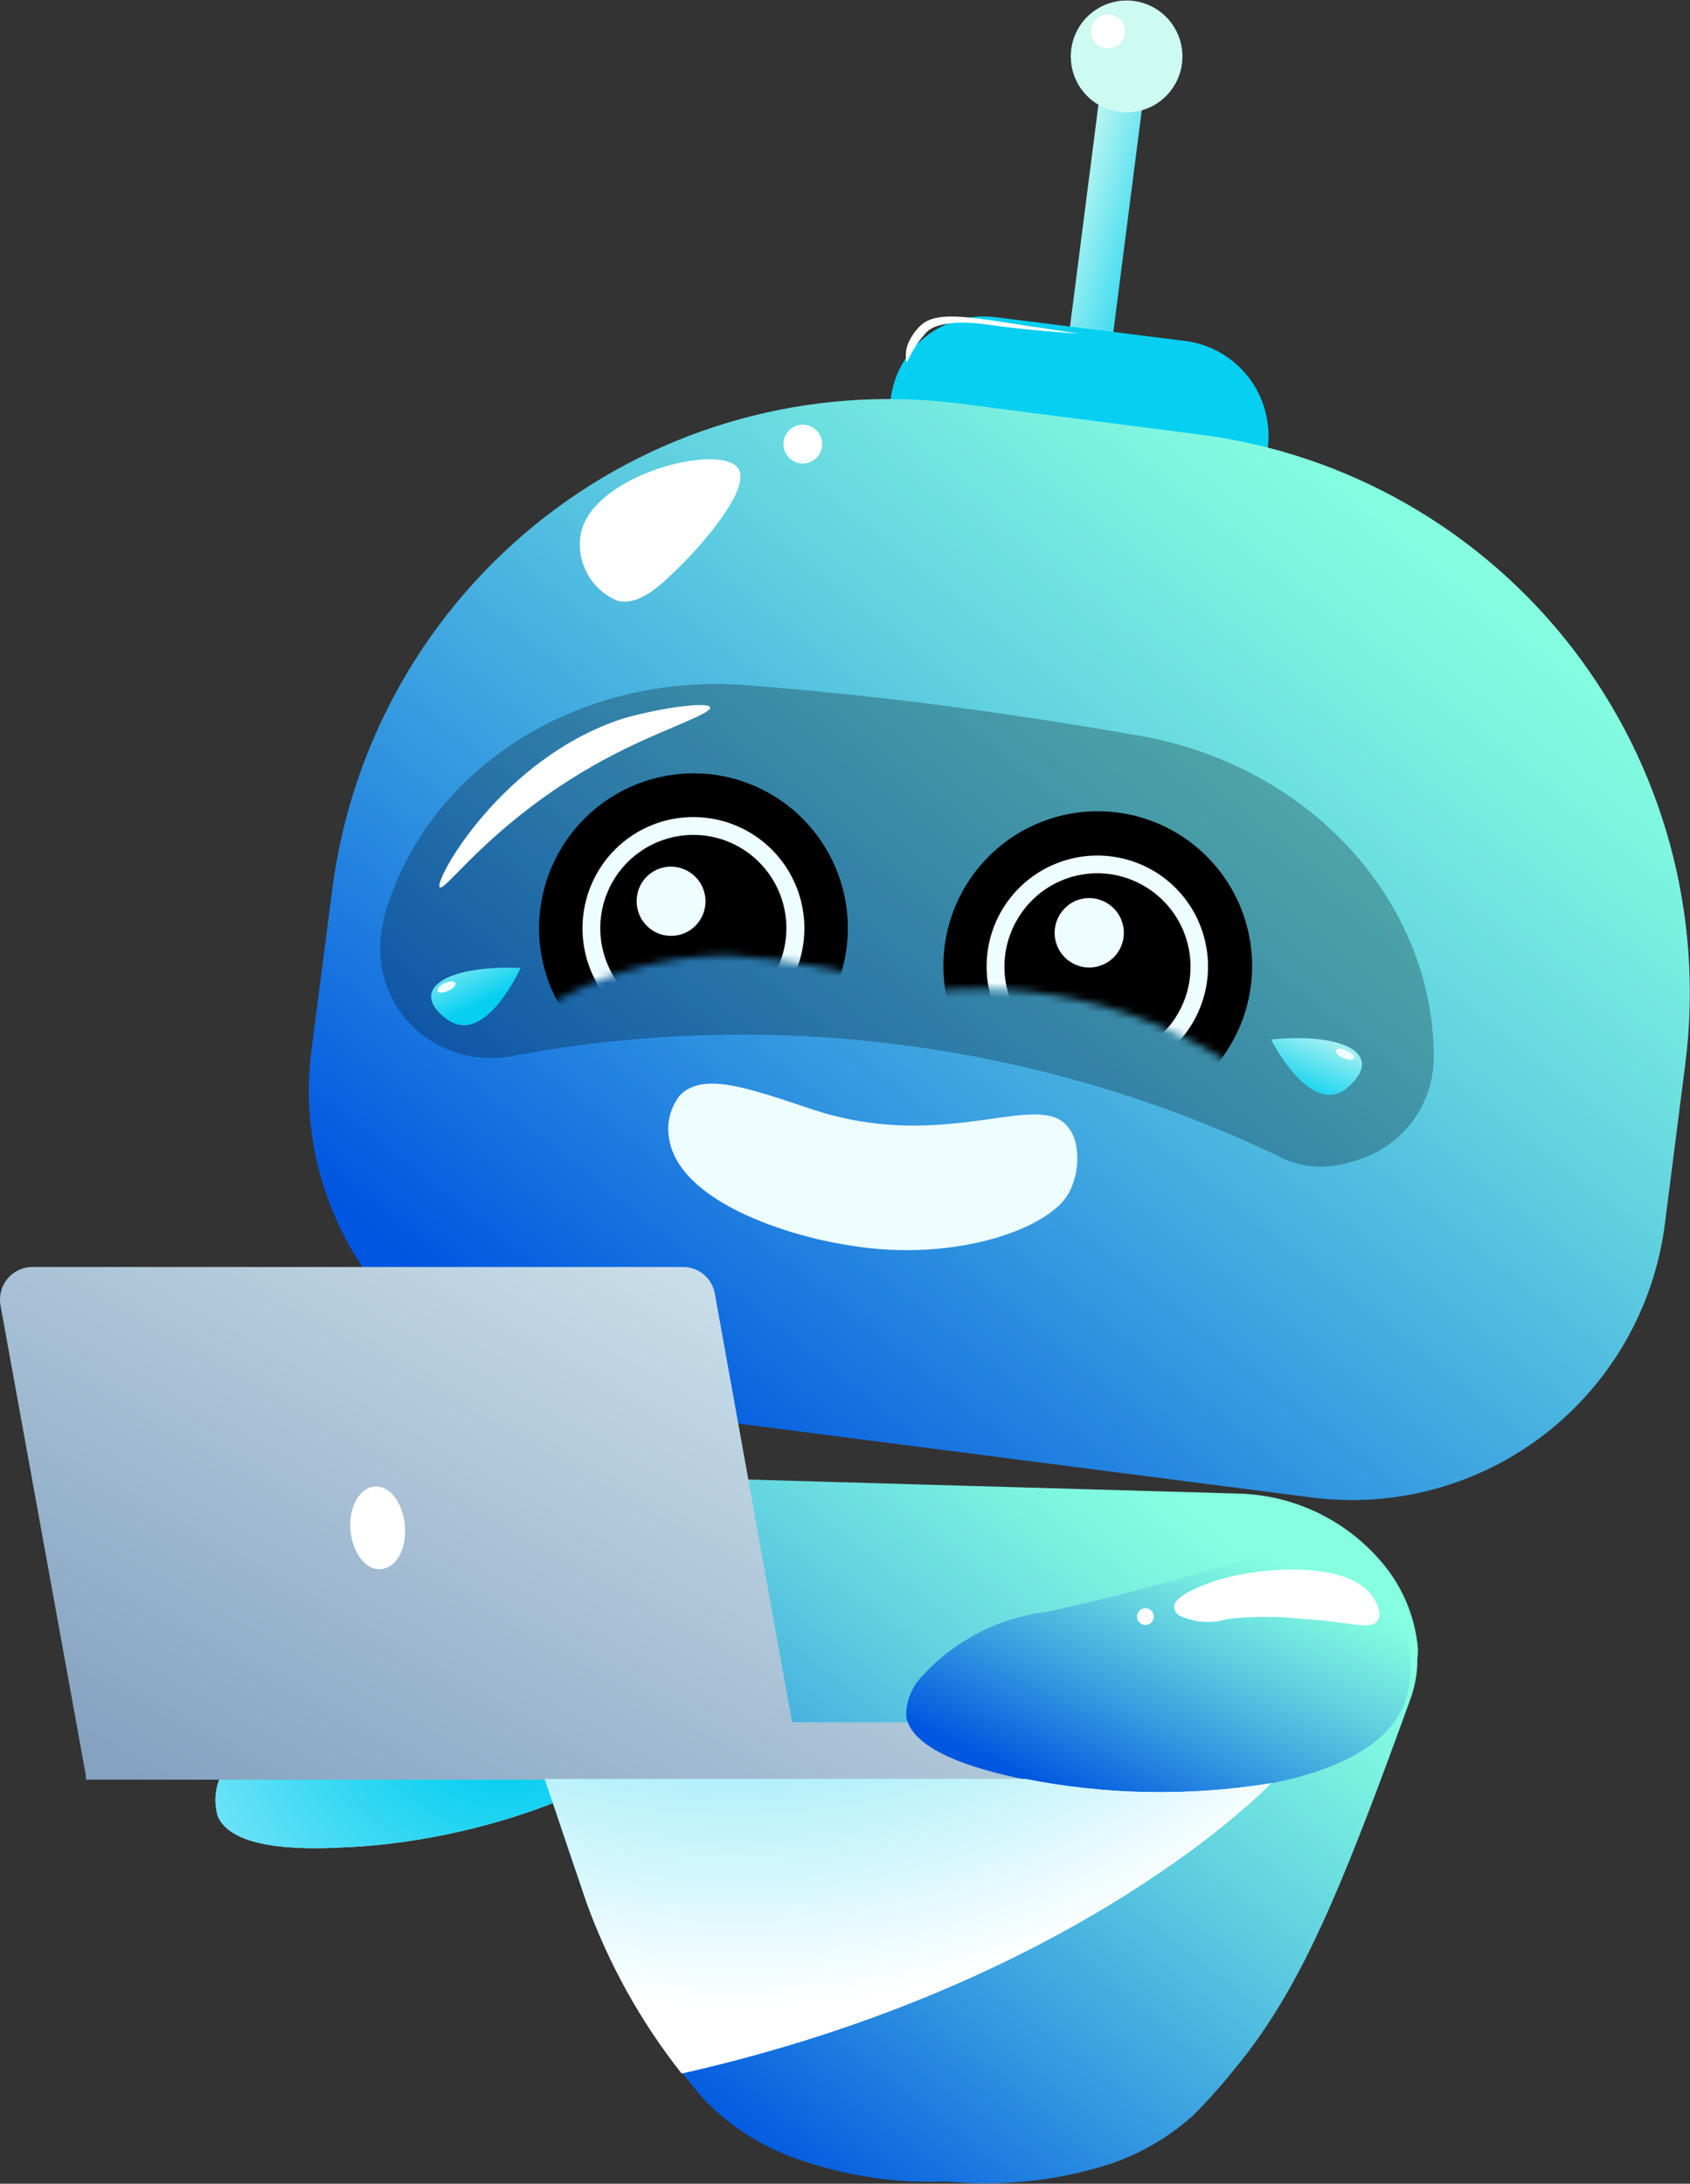 <svg width="233" height="301" viewBox="0 0 233 301" fill="none" xmlns="http://www.w3.org/2000/svg">
<rect x="0" y="0" width="233" height="301" fill="#333333" stroke="none"/>
<path d="M44.936 231.521C70.989 218.166 74.542 212.066 83.292 214.275C87.081 215.2 90.451 217.371 92.865 220.442C94.98 223.406 96.056 226.989 95.924 230.631C95.102 244.118 67.732 253.714 48.028 254.604C43.718 254.835 32.205 255.428 30.034 250.35C29.733 249.352 29.636 248.303 29.749 247.266C29.862 246.229 30.183 245.225 30.692 244.316C33.981 236.995 40.988 233.533 44.936 231.521Z" fill="url(#paint0_linear_397_7098)"/>
<g style="mix-blend-mode:multiply">
<path d="M44.936 231.521C70.989 218.166 74.542 212.066 83.292 214.275C87.081 215.2 90.451 217.371 92.865 220.442C94.98 223.406 96.056 226.989 95.924 230.631C95.102 244.118 67.732 253.714 48.028 254.604C43.718 254.835 32.205 255.428 30.034 250.35C29.733 249.352 29.636 248.303 29.749 247.266C29.862 246.229 30.183 245.225 30.692 244.316C33.981 236.995 40.988 233.533 44.936 231.521Z" fill="url(#paint1_radial_397_7098)"/>
</g>
<path d="M146.992 49.157L152.963 49.926L157.984 10.743L152.013 9.974L146.992 49.157Z" fill="url(#paint2_linear_397_7098)"/>
<path d="M133.986 69.477L160.302 72.774C161.99 72.996 163.704 72.882 165.347 72.438C166.991 71.995 168.53 71.23 169.878 70.188C171.226 69.147 172.356 67.848 173.202 66.368C174.048 64.888 174.594 63.255 174.809 61.562C175.194 58.152 174.238 54.725 172.144 52.01C170.049 49.295 166.981 47.505 163.592 47.02L137.275 43.723C135.588 43.505 133.874 43.624 132.233 44.072C130.591 44.52 129.054 45.289 127.71 46.333C126.365 47.378 125.239 48.678 124.397 50.16C123.555 51.642 123.012 53.275 122.801 54.967C122.584 56.656 122.702 58.372 123.146 60.015C123.591 61.658 124.355 63.198 125.394 64.546C126.432 65.893 127.726 67.022 129.2 67.868C130.674 68.714 132.3 69.261 133.986 69.477Z" fill="url(#paint3_linear_397_7098)"/>
<path d="M80.431 193.467L180.961 206.426C192.362 207.867 203.869 204.725 212.967 197.687C222.065 190.649 228.014 180.288 229.515 168.867L232.376 146.477C234.922 126.125 229.321 105.591 216.8 89.368C204.279 73.146 185.857 62.556 165.565 59.916L132.045 55.596C111.782 53.071 91.345 58.682 75.192 71.204C59.04 83.726 48.483 102.143 45.825 122.438L42.93 144.828C42.206 150.49 42.601 156.24 44.094 161.749C45.587 167.258 48.147 172.418 51.63 176.934C55.112 181.451 59.448 185.236 64.39 188.072C69.332 190.909 74.783 192.742 80.431 193.467Z" fill="url(#paint4_linear_397_7098)"/>
<path d="M92.24 156.895C92.059 155.855 92.1 154.788 92.36 153.764C92.621 152.741 93.096 151.785 93.754 150.96C97.043 147.662 103.293 150.036 112.274 153.004C129.676 158.676 142.077 150.861 146.683 154.752C147.624 155.614 148.23 156.782 148.393 158.049C148.737 160.151 148.414 162.307 147.472 164.216C145.071 169.261 131.715 174.108 117.175 171.668C108.524 170.382 93.556 165.568 92.24 156.895Z" fill="#EEFDFF"/>
<path d="M147.701 6.726C147.493 8.24 147.737 9.783 148.404 11.158C149.071 12.532 150.131 13.678 151.448 14.448C152.765 15.218 154.281 15.579 155.803 15.484C157.325 15.389 158.785 14.844 159.997 13.916C161.209 12.989 162.119 11.721 162.612 10.274C163.104 8.827 163.157 7.266 162.763 5.789C162.369 4.313 161.546 2.986 160.399 1.979C159.252 0.971 157.832 0.328 156.32 0.131C154.306 -0.132 152.27 0.414 150.656 1.649C149.041 2.885 147.98 4.709 147.701 6.726Z" fill="url(#paint5_linear_397_7098)"/>
<path d="M150.432 4.054C150.378 4.512 150.46 4.976 150.668 5.388C150.876 5.799 151.201 6.14 151.602 6.367C152.002 6.595 152.461 6.698 152.92 6.665C153.379 6.631 153.818 6.463 154.182 6.18C154.546 5.897 154.819 5.513 154.965 5.076C155.112 4.639 155.127 4.167 155.007 3.722C154.888 3.276 154.639 2.876 154.294 2.571C153.948 2.266 153.52 2.071 153.064 2.009C152.757 1.968 152.445 1.988 152.145 2.069C151.846 2.149 151.566 2.289 151.321 2.479C151.076 2.669 150.871 2.906 150.719 3.177C150.566 3.447 150.469 3.745 150.432 4.054Z" fill="white"/>
<path d="M80.035 73.797C79.76 75.649 80.108 77.54 81.026 79.171C81.943 80.802 83.378 82.079 85.101 82.8C88.194 83.558 91.088 80.689 94.082 77.722C97.075 74.754 103.654 67.136 101.747 64.531C99.279 61.003 81.384 65.422 80.035 73.797Z" fill="white"/>
<path d="M108.031 60.87C107.947 61.573 108.141 62.281 108.571 62.842C109.002 63.403 109.634 63.772 110.334 63.871C110.682 63.917 111.035 63.894 111.374 63.803C111.713 63.712 112.031 63.554 112.309 63.34C112.587 63.125 112.82 62.858 112.995 62.553C113.17 62.248 113.283 61.911 113.327 61.562C113.373 61.214 113.349 60.86 113.258 60.52C113.167 60.181 113.01 59.862 112.796 59.584C112.582 59.305 112.316 59.072 112.012 58.896C111.708 58.721 111.372 58.607 111.025 58.562C110.677 58.516 110.324 58.54 109.985 58.631C109.646 58.722 109.329 58.88 109.051 59.094C108.773 59.309 108.54 59.576 108.365 59.88C108.19 60.185 108.076 60.521 108.031 60.87Z" fill="white"/>
<path d="M59.377 143.444C62.796 145.586 66.906 146.33 70.857 145.521C106.701 138.83 143.739 143.738 176.617 159.536C178.654 160.547 180.932 160.97 183.196 160.756C184.565 160.624 185.913 160.325 187.209 159.866C190.212 158.947 192.846 157.094 194.727 154.574C196.608 152.054 197.639 148.998 197.67 145.851V145.389C197.472 124.186 180.696 105.819 157.767 101.532C147.899 99.784 137.833 98.234 127.142 96.882C118.742 95.849 110.628 95.036 102.799 94.442C79.443 92.662 58.422 106.182 52.863 126.725V127.154C52.095 130.211 52.312 133.433 53.482 136.359C54.652 139.285 56.715 141.765 59.377 143.444Z" fill="#030D14" fill-opacity="0.28"/>
<mask id="mask0_397_7098" style="mask-type:luminance" maskUnits="userSpaceOnUse" x="124" y="106" width="57" height="48">
<path d="M128.359 136.617C137.525 135.691 146.783 136.755 155.501 139.737C164.22 142.718 172.196 147.547 178.887 153.896C178.887 153.896 187.275 132.363 169.709 117.623C152.143 102.883 131.32 103.575 126.287 112.083C121.254 120.591 128.359 136.617 128.359 136.617Z" fill="white"/>
</mask>
<g mask="url(#mask0_397_7098)">
<path style="mix-blend-mode:screen" d="M133.36 121.745C131.111 125.309 129.965 129.461 130.069 133.677C130.173 137.893 131.521 141.984 133.942 145.433C136.364 148.882 139.752 151.533 143.676 153.053C147.601 154.573 151.887 154.893 155.993 153.972C160.098 153.051 163.84 150.931 166.744 147.88C169.649 144.829 171.586 140.983 172.311 136.829C173.036 132.674 172.517 128.398 170.818 124.539C169.12 120.68 166.319 117.413 162.769 115.149C160.407 113.643 157.772 112.619 155.014 112.136C152.257 111.652 149.431 111.718 146.699 112.331C143.968 112.944 141.383 114.09 139.094 115.706C136.805 117.321 134.857 119.373 133.36 121.745Z" fill="url(#paint6_radial_397_7098)"/>
<path d="M138.426 124.974C136.8 127.524 135.965 130.5 136.027 133.525C136.088 136.55 137.043 139.489 138.77 141.971C140.498 144.452 142.921 146.364 145.732 147.465C148.544 148.567 151.618 148.807 154.566 148.157C157.514 147.507 160.204 145.995 162.295 143.813C164.386 141.631 165.785 138.876 166.314 135.897C166.843 132.918 166.48 129.849 165.269 127.077C164.058 124.305 162.055 121.955 159.512 120.325C156.098 118.146 151.963 117.412 148.011 118.284C144.059 119.155 140.612 121.561 138.426 124.974Z" fill="#EEFDFF"/>
<path d="M140.5 126.327C139.133 128.471 138.431 130.974 138.483 133.518C138.535 136.062 139.339 138.533 140.793 140.619C142.247 142.705 144.286 144.312 146.651 145.236C149.016 146.16 151.602 146.359 154.081 145.81C156.559 145.26 158.819 143.986 160.575 142.148C162.331 140.311 163.503 137.992 163.944 135.486C164.385 132.98 164.074 130.399 163.051 128.07C162.028 125.742 160.339 123.769 158.198 122.403C156.781 121.489 155.197 120.865 153.538 120.567C151.88 120.27 150.178 120.304 148.533 120.669C146.888 121.034 145.331 121.722 143.952 122.693C142.573 123.664 141.4 124.899 140.5 126.327Z" fill="black"/>
<path d="M146.157 125.998C145.647 126.795 145.385 127.725 145.403 128.671C145.421 129.617 145.719 130.536 146.259 131.313C146.798 132.089 147.556 132.688 148.435 133.032C149.314 133.377 150.275 133.452 151.197 133.249C152.119 133.046 152.96 132.573 153.614 131.89C154.267 131.207 154.704 130.346 154.869 129.414C155.034 128.482 154.919 127.523 154.539 126.656C154.16 125.79 153.532 125.056 152.736 124.547C152.21 124.206 151.622 123.973 151.005 123.861C150.389 123.749 149.756 123.761 149.144 123.896C148.532 124.031 147.953 124.286 147.441 124.647C146.928 125.008 146.492 125.467 146.157 125.998Z" fill="#EEFDFF"/>
<path d="M145.992 141.561C145.721 141.998 145.635 142.526 145.752 143.026C145.87 143.527 146.18 143.961 146.617 144.232C147.053 144.503 147.579 144.59 148.078 144.472C148.578 144.355 149.011 144.043 149.281 143.606C149.546 143.179 149.636 142.666 149.532 142.174C149.427 141.682 149.137 141.25 148.722 140.968C148.507 140.818 148.263 140.714 148.006 140.662C147.749 140.611 147.484 140.613 147.228 140.668C146.972 140.724 146.73 140.832 146.517 140.986C146.304 141.139 146.125 141.335 145.992 141.561Z" fill="#EEFDFF"/>
<path d="M153.099 142.715C152.961 142.926 152.911 143.182 152.96 143.429C153.009 143.676 153.154 143.894 153.362 144.034C153.578 144.162 153.834 144.202 154.078 144.147C154.323 144.091 154.537 143.945 154.678 143.738C154.749 143.633 154.798 143.515 154.822 143.39C154.846 143.266 154.844 143.137 154.816 143.014C154.789 142.89 154.736 142.773 154.661 142.671C154.586 142.568 154.491 142.483 154.382 142.419C154.171 142.293 153.92 142.254 153.681 142.31C153.442 142.365 153.234 142.51 153.099 142.715Z" fill="#EEFDFF"/>
</g>
<mask id="mask1_397_7098" style="mask-type:luminance" maskUnits="userSpaceOnUse" x="63" y="103" width="66" height="37">
<path d="M74.806 139.058C82.467 134.299 91.287 131.744 100.3 131.672C109.824 132.237 119.219 134.169 128.195 137.41C128.195 137.41 128.459 114.327 106.879 106.808C85.299 99.29 66.023 107.27 64.115 116.998C62.207 126.726 74.806 139.058 74.806 139.058Z" fill="white"/>
</mask>
<g mask="url(#mask1_397_7098)">
<path style="mix-blend-mode:screen" d="M74.445 125.639C73.994 129.835 74.794 134.072 76.745 137.812C78.696 141.552 81.71 144.628 85.405 146.651C89.1 148.674 93.311 149.552 97.504 149.176C101.698 148.799 105.686 147.184 108.964 144.535C112.242 141.886 114.662 138.323 115.919 134.294C117.176 130.266 117.212 125.955 116.025 121.906C114.837 117.857 112.477 114.252 109.245 111.547C106.013 108.843 102.053 107.16 97.867 106.711C92.259 106.12 86.646 107.779 82.256 111.327C77.867 114.874 75.058 120.02 74.445 125.639Z" fill="url(#paint7_radial_397_7098)"/>
<path d="M80.398 126.298C80.071 129.314 80.643 132.359 82.043 135.049C83.442 137.739 85.606 139.952 88.26 141.408C90.915 142.865 93.941 143.5 96.955 143.232C99.97 142.964 102.837 141.806 105.195 139.904C107.552 138.002 109.294 135.442 110.2 132.548C111.106 129.653 111.135 126.555 110.284 123.644C109.432 120.733 107.738 118.14 105.417 116.194C103.095 114.249 100.25 113.037 97.241 112.712C95.245 112.493 93.225 112.67 91.297 113.235C89.369 113.799 87.572 114.739 86.007 116.001C84.442 117.263 83.141 118.823 82.179 120.59C81.217 122.357 80.612 124.296 80.398 126.298Z" fill="#EEFDFF"/>
<path d="M82.833 126.563C82.562 129.091 83.045 131.644 84.22 133.897C85.395 136.15 87.21 138.004 89.436 139.224C91.662 140.443 94.199 140.974 96.725 140.748C99.252 140.523 101.656 139.552 103.632 137.958C105.608 136.364 107.069 134.218 107.829 131.792C108.589 129.367 108.615 126.769 107.903 124.329C107.191 121.888 105.773 119.714 103.828 118.081C101.884 116.448 99.5 115.429 96.978 115.154C95.302 114.971 93.606 115.121 91.988 115.595C90.369 116.07 88.86 116.859 87.546 117.919C86.233 118.979 85.14 120.288 84.332 121.771C83.523 123.254 83.014 124.883 82.833 126.563Z" fill="black"/>
<path d="M87.801 123.728C87.734 124.35 87.79 124.978 87.965 125.578C88.141 126.178 88.432 126.737 88.823 127.224C89.214 127.711 89.697 128.116 90.244 128.416C90.791 128.715 91.392 128.904 92.011 128.971C92.631 129.038 93.258 128.983 93.857 128.807C94.455 128.631 95.013 128.339 95.499 127.947C95.984 127.555 96.388 127.071 96.688 126.522C96.987 125.974 97.175 125.372 97.242 124.75C97.374 123.522 97.027 122.289 96.272 121.312C95.518 120.334 94.415 119.688 93.196 119.507C92.562 119.41 91.916 119.444 91.296 119.606C90.676 119.768 90.095 120.056 89.59 120.451C89.085 120.847 88.666 121.341 88.358 121.905C88.05 122.468 87.861 123.089 87.801 123.728Z" fill="#EEFDFF"/>
<path d="M94.543 137.741C94.532 138.222 94.702 138.689 95.019 139.05C95.335 139.411 95.776 139.639 96.253 139.689C96.73 139.738 97.208 139.607 97.592 139.319C97.976 139.032 98.239 138.61 98.326 138.137C98.338 137.657 98.168 137.19 97.851 136.829C97.535 136.468 97.094 136.24 96.617 136.19C96.14 136.14 95.662 136.272 95.278 136.56C94.894 136.847 94.631 137.269 94.543 137.741Z" fill="#EEFDFF"/>
<path d="M101.418 135.596C101.394 135.784 101.425 135.976 101.509 136.146C101.593 136.316 101.726 136.458 101.89 136.552C102.055 136.646 102.243 136.689 102.432 136.676C102.621 136.662 102.802 136.592 102.951 136.475C103.101 136.359 103.212 136.2 103.271 136.019C103.33 135.839 103.334 135.645 103.282 135.462C103.231 135.279 103.126 135.116 102.982 134.993C102.837 134.87 102.659 134.793 102.471 134.772C102.223 134.744 101.974 134.814 101.777 134.968C101.58 135.122 101.451 135.348 101.418 135.596Z" fill="#EEFDFF"/>
</g>
<path d="M60.628 122.303C61.417 123.029 68.918 111.685 86.188 103.21C92.241 100.243 98.129 98.33 97.899 97.506C97.668 96.681 91.32 97.506 85.958 99.023C69.148 104.431 59.74 121.479 60.628 122.303Z" fill="white"/>
<path d="M124.971 49.889C125.169 49.889 125.432 48.834 126.583 47.218C126.926 46.733 127.299 46.27 127.702 45.833C129.577 43.855 135.004 44.613 135.432 44.646C143.853 45.833 149.347 45.965 149.347 46.031C149.347 46.097 145.399 45.47 142.505 45.042C134.346 43.822 129.511 42.766 127.142 44.679C126.501 45.224 125.965 45.884 125.563 46.624C124.954 47.596 124.742 48.765 124.971 49.889Z" fill="white"/>
<path d="M195.4 228.85C195.416 229.091 195.416 229.334 195.4 229.575C195.304 231.258 194.949 232.915 194.347 234.489C185.827 258 180.761 270.366 173.919 280.292C172.734 282.006 171.484 283.655 170.169 285.238C168.38 287.474 166.469 289.61 164.445 291.635C160.496 295.164 155.757 297.687 150.629 298.989C144.141 300.757 137.388 301.338 130.694 300.703H129.904C123.195 300.915 116.505 299.887 110.167 297.67C105.171 296 100.655 293.136 97.009 289.327C95.989 288.14 95.035 286.953 94.114 285.799C88.481 278.671 84.037 270.675 80.956 262.122C79.114 257.341 77.271 251.801 75.232 245.206C73.85 240.787 72.403 235.874 70.791 230.367C70.374 228.875 70.163 227.333 70.166 225.783C70.117 225.147 70.117 224.507 70.166 223.871C70.636 219.657 72.42 215.698 75.265 212.56C77.822 209.649 80.994 207.345 84.55 205.817C88.106 204.288 91.958 203.573 95.825 203.723L133.556 204.811L170.563 205.866C174.523 205.939 178.418 206.891 181.967 208.653C185.516 210.414 188.632 212.943 191.09 216.055C193.338 218.927 194.801 222.337 195.334 225.948C195.421 226.427 195.476 226.912 195.498 227.399C195.492 227.884 195.459 228.368 195.4 228.85Z" fill="url(#paint8_linear_397_7098)"/>
<path d="M175.236 143.276C185.598 142.286 190.895 145.452 185.829 149.871C180.763 154.289 175.236 143.276 175.236 143.276Z" fill="url(#paint9_linear_397_7098)"/>
<path d="M186.716 145.849C186.716 146.146 185.927 146.146 185.236 145.849C184.545 145.552 184.052 145.09 184.183 144.794C184.315 144.497 184.973 144.464 185.664 144.794C186.355 145.123 186.848 145.519 186.716 145.849Z" fill="#EEFDFF"/>
<path d="M71.779 133.419C61.384 132.99 56.252 136.453 61.549 140.443C66.845 144.433 71.779 133.419 71.779 133.419Z" fill="url(#paint10_linear_397_7098)"/>
<path d="M60.299 136.584C60.299 136.881 61.088 136.881 61.779 136.584C62.47 136.287 62.931 135.793 62.799 135.496C62.667 135.199 62.009 135.199 61.319 135.496C60.628 135.793 60.299 136.287 60.299 136.584Z" fill="#EEFDFF"/>
<path d="M110.629 245.303H11.942L0.066 179.913C-0.048 179.275 -0.023 178.62 0.14 177.993C0.302 177.365 0.599 176.781 1.008 176.279C1.418 175.778 1.931 175.371 2.512 175.088C3.094 174.804 3.729 174.65 4.376 174.637H94.181C95.227 174.637 96.24 175.008 97.041 175.683C97.841 176.359 98.378 177.296 98.556 178.33L110.629 245.303Z" fill="url(#paint11_linear_397_7098)"/>
<path d="M157.868 237.391H11.844V245.305H157.868C158.915 245.305 159.919 244.888 160.659 244.146C161.399 243.404 161.815 242.397 161.815 241.348C161.815 240.298 161.399 239.292 160.659 238.55C159.919 237.808 158.915 237.391 157.868 237.391Z" fill="url(#paint12_linear_397_7098)"/>
<path d="M55.824 210.252C56.087 213.549 54.64 216.088 52.535 216.286C50.429 216.484 48.587 214.044 48.324 210.911C48.061 207.779 49.508 205.108 51.613 204.91C53.719 204.712 55.528 207.119 55.824 210.252Z" fill="white"/>
<path d="M144.249 222.186C172.868 215.953 177.77 210.908 185.73 215.294C189.171 217.159 191.884 220.133 193.428 223.736C194.714 227.138 194.841 230.871 193.79 234.354C189.579 247.181 160.664 249.358 141.387 245.302C137.176 244.411 125.86 242.004 124.939 236.596C124.917 235.543 125.109 234.497 125.505 233.521C125.901 232.546 126.492 231.662 127.242 230.924C131.697 226.081 137.725 222.984 144.249 222.186Z" fill="url(#paint13_linear_397_7098)"/>
<path d="M169.315 223.143C172.726 222.769 176.167 222.769 179.578 223.143C185.829 223.472 189.085 224.824 189.974 223.341C190.566 222.384 189.743 220.9 189.579 220.571C186.783 215.492 176.256 215.822 169.841 217.273C165.96 218.196 161.782 220.01 161.881 221.494C161.899 221.711 161.961 221.923 162.062 222.115C162.164 222.308 162.304 222.478 162.473 222.615C164.603 223.658 167.05 223.847 169.315 223.143Z" fill="white"/>
<path d="M157.702 221.692C157.479 221.735 157.273 221.844 157.111 222.004C156.949 222.163 156.838 222.368 156.792 222.591C156.745 222.814 156.766 223.046 156.851 223.258C156.936 223.469 157.082 223.651 157.27 223.779C157.457 223.908 157.679 223.978 157.906 223.98C158.134 223.983 158.357 223.917 158.547 223.793C158.738 223.669 158.887 223.49 158.977 223.281C159.067 223.071 159.092 222.84 159.051 222.616C159.023 222.466 158.966 222.324 158.884 222.196C158.801 222.069 158.694 221.959 158.568 221.873C158.443 221.787 158.302 221.727 158.153 221.696C158.005 221.665 157.851 221.664 157.702 221.692Z" fill="white"/>
<path style="mix-blend-mode:multiply" d="M175.236 245.797C175.236 245.797 149.117 273.364 93.984 285.796C88.351 278.668 83.907 270.672 80.825 262.12L75.102 245.203H141.321C152.501 247.417 163.985 247.618 175.236 245.797Z" fill="url(#paint14_radial_397_7098)"/>
<path style="mix-blend-mode:multiply" d="M175.236 245.797C175.236 245.797 149.117 273.364 93.984 285.796C88.351 278.668 83.907 270.672 80.825 262.12L75.102 245.203H141.321C152.501 247.417 163.985 247.618 175.236 245.797Z" fill="url(#paint15_radial_397_7098)"/>
<defs>
<linearGradient id="paint0_linear_397_7098" x1="223.456" y1="363.802" x2="239.133" y2="275.126" gradientUnits="userSpaceOnUse">
<stop offset="0.04" stop-color="#06CFF1"/>
<stop offset="0.37" stop-color="#56E0F1"/>
<stop offset="0.67" stop-color="#96EEF1"/>
<stop offset="0.89" stop-color="#BEF7F1"/>
<stop offset="1" stop-color="#CDFAF1"/>
</linearGradient>
<radialGradient id="paint1_radial_397_7098" cx="0" cy="0" r="1" gradientUnits="userSpaceOnUse" gradientTransform="translate(70.167 230.862) scale(92.24 92.463)">
<stop offset="0.14" stop-color="#08CFF1"/>
<stop offset="1" stop-color="white"/>
</radialGradient>
<linearGradient id="paint2_linear_397_7098" x1="162.989" y1="34.062" x2="145.438" y2="29.165" gradientUnits="userSpaceOnUse">
<stop offset="0.04" stop-color="#06CFF1"/>
<stop offset="1" stop-color="#CDFAF1"/>
</linearGradient>
<linearGradient id="paint3_linear_397_7098" x1="217.041" y1="-25.213" x2="193.301" y2="-60.255" gradientUnits="userSpaceOnUse">
<stop offset="0.04" stop-color="#06CFF1"/>
<stop offset="1" stop-color="#CDFAF1"/>
</linearGradient>
<linearGradient id="paint4_linear_397_7098" x1="70.461" y1="184.543" x2="175.073" y2="53.3" gradientUnits="userSpaceOnUse">
<stop stop-color="#0056E0"/>
<stop offset="0.345" stop-color="#369BE0"/>
<stop offset="0.65" stop-color="#61D1E0"/>
<stop offset="0.876" stop-color="#7BF2E0"/>
<stop offset="1" stop-color="#85FFE0"/>
</linearGradient>
<linearGradient id="paint5_linear_397_7098" x1="226.916" y1="-89.731" x2="203.75" y2="-96.27" gradientUnits="userSpaceOnUse">
<stop offset="0.04" stop-color="#06CFF1"/>
<stop offset="1" stop-color="#CDFAF1"/>
</linearGradient>
<radialGradient id="paint6_radial_397_7098" cx="0" cy="0" r="1" gradientUnits="userSpaceOnUse" gradientTransform="translate(234.798 73.159) rotate(-147.202) scale(21.039 21.06)">
<stop offset="0.13" stop-color="#3280FC"/>
<stop offset="1"/>
</radialGradient>
<radialGradient id="paint7_radial_397_7098" cx="0" cy="0" r="1" gradientUnits="userSpaceOnUse" gradientTransform="translate(239.086 -0.652) rotate(-173.645) scale(20.972 21.021)">
<stop offset="0.13" stop-color="#3280FC"/>
<stop offset="1"/>
</radialGradient>
<linearGradient id="paint8_linear_397_7098" x1="88.489" y1="286.711" x2="155.094" y2="200.845" gradientUnits="userSpaceOnUse">
<stop stop-color="#0056E0"/>
<stop offset="0.345" stop-color="#369BE0"/>
<stop offset="0.65" stop-color="#61D1E0"/>
<stop offset="0.876" stop-color="#7BF2E0"/>
<stop offset="1" stop-color="#85FFE0"/>
</linearGradient>
<linearGradient id="paint9_linear_397_7098" x1="178.888" y1="151.454" x2="183.347" y2="140.843" gradientUnits="userSpaceOnUse">
<stop offset="0.04" stop-color="#06CFF1"/>
<stop offset="1" stop-color="#CDFAF1"/>
</linearGradient>
<linearGradient id="paint10_linear_397_7098" x1="66.855" y1="138.622" x2="61.865" y2="128.236" gradientUnits="userSpaceOnUse">
<stop offset="0.04" stop-color="#06CFF1"/>
<stop offset="1" stop-color="#CDFAF1"/>
</linearGradient>
<linearGradient id="paint11_linear_397_7098" x1="32.337" y1="252.525" x2="107.682" y2="118.998" gradientUnits="userSpaceOnUse">
<stop stop-color="#85A2C1"/>
<stop offset="1" stop-color="#EFFFFF"/>
</linearGradient>
<linearGradient id="paint12_linear_397_7098" x1="68.326" y1="272.839" x2="143.67" y2="139.313" gradientUnits="userSpaceOnUse">
<stop stop-color="#85A2C1"/>
<stop offset="1" stop-color="#EFFFFF"/>
</linearGradient>
<linearGradient id="paint13_linear_397_7098" x1="135.124" y1="242.243" x2="153.654" y2="203.78" gradientUnits="userSpaceOnUse">
<stop stop-color="#0056E0"/>
<stop offset="0.345" stop-color="#369BE0"/>
<stop offset="0.65" stop-color="#61D1E0"/>
<stop offset="0.876" stop-color="#7BF2E0"/>
<stop offset="1" stop-color="#85FFE0"/>
</linearGradient>
<radialGradient id="paint14_radial_397_7098" cx="0" cy="0" r="1" gradientUnits="userSpaceOnUse" gradientTransform="translate(42.469 201.708) scale(87.799 88.011)">
<stop offset="0.14" stop-color="#08CFF1"/>
<stop offset="1" stop-color="white"/>
</radialGradient>
<radialGradient id="paint15_radial_397_7098" cx="0" cy="0" r="1" gradientUnits="userSpaceOnUse" gradientTransform="translate(101.484 157.455) scale(119.017 119.305)">
<stop offset="0.14" stop-color="#08CFF1"/>
<stop offset="1" stop-color="white"/>
</radialGradient>
</defs>
</svg>
